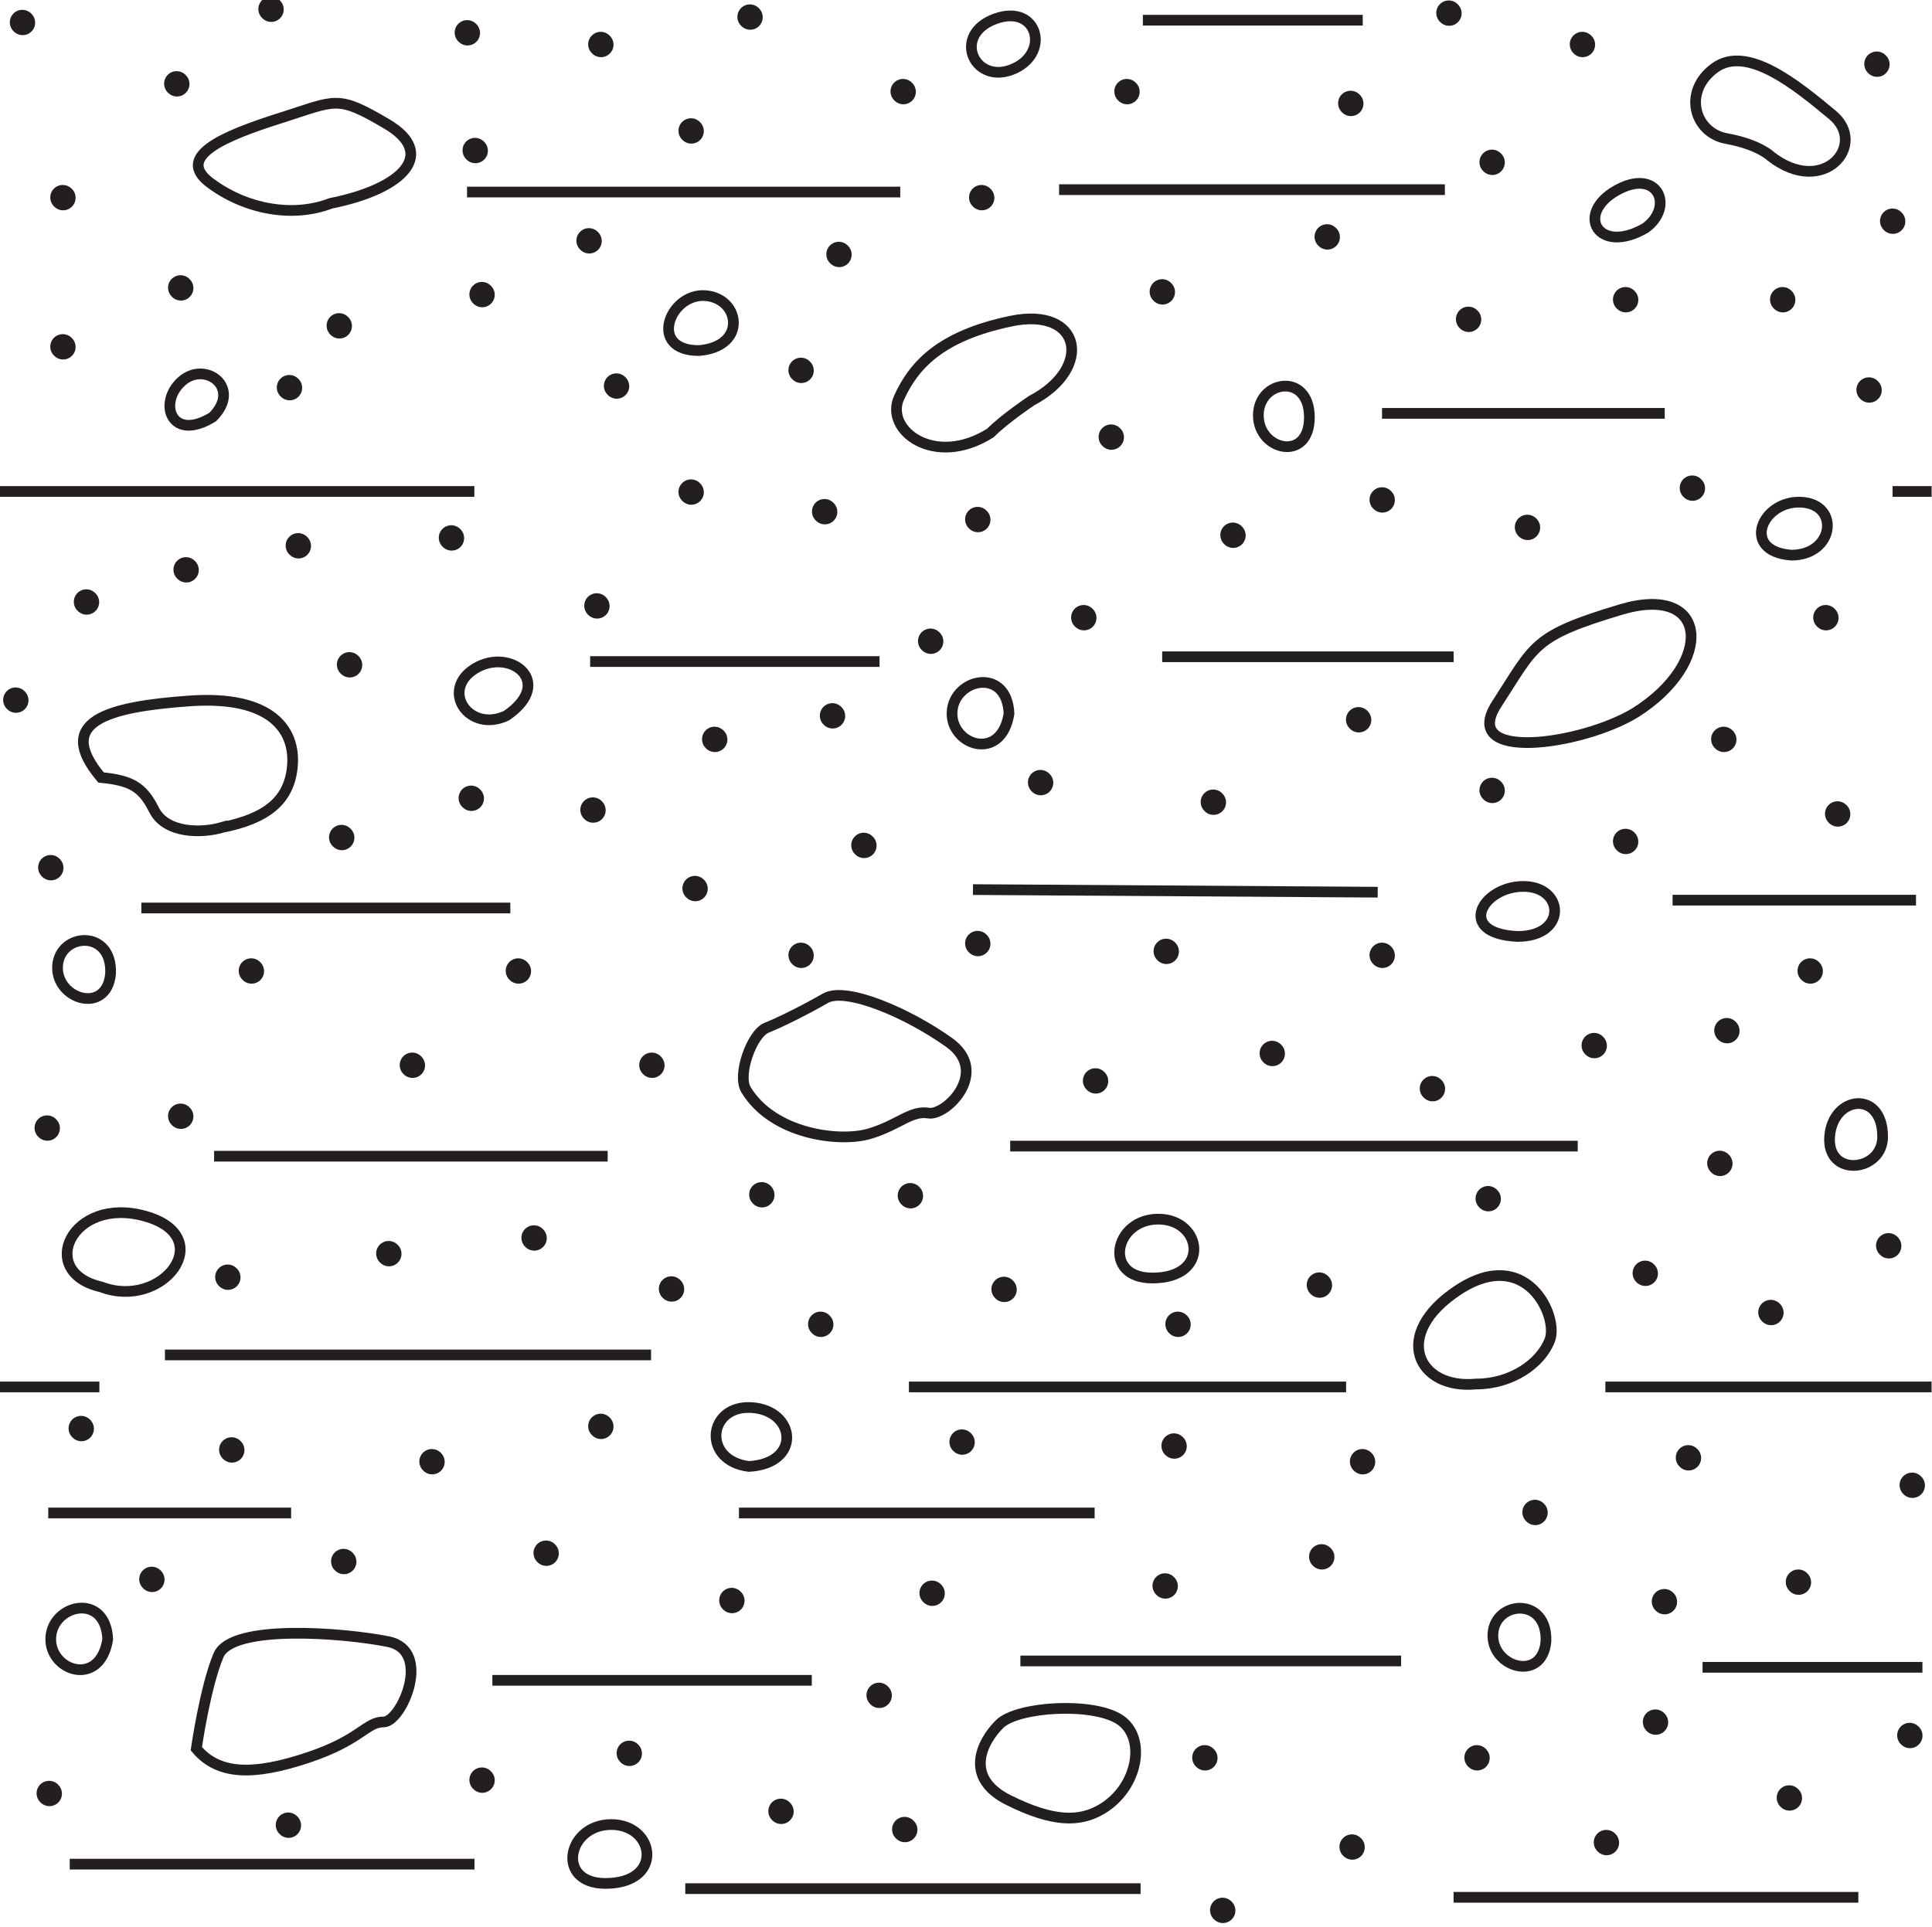 <?xml version="1.0" encoding="UTF-8" standalone="no"?>
<svg
   xmlns:dc="http://purl.org/dc/elements/1.1/"
   xmlns:cc="http://creativecommons.org/ns#"
   xmlns:rdf="http://www.w3.org/1999/02/22-rdf-syntax-ns#"
   xmlns:svg="http://www.w3.org/2000/svg"
   xmlns="http://www.w3.org/2000/svg"
   height="53.989"
   width="54.126"
   id="svg372"
   version="1.1">
  <defs
     id="defs376" />
  <g

     stroke="#231f20"
     fill="none"
     id="g370"
     width="54.125"
     height="54.125">
    <g
       style="stroke-width:0.7;stroke-linecap:round"
       id="g266">
      <path
         id="path4"
         transform="translate(2.271,40.024)"
         d="M 0,0 0.01,0.01" />
      <path
         id="path6"
         transform="translate(6.488,40.623)"
         d="M 0,0 0.01,0.01" />
      <path
         id="path8"
         transform="translate(12.098,40.953)"
         d="M 0,0 0.01,0.01" />
      <path
         id="path10"
         transform="translate(16.828,39.963)"
         d="M 0,0 0.01,0.01" />
      <path
         id="path12"
         transform="translate(18.808,36.113)"
         d="M 0,0 0.01,0.01" />
      <path
         id="path14"
         transform="translate(14.958,34.684)"
         d="M 0,0 0.01,0.01" />
      <path
         id="path16"
         transform="translate(10.888,35.123)"
         d="M 0,0 0.01,0.01" />
      <path
         id="path18"
         transform="translate(6.378,35.783)"
         d="M 0,0 0.01,0.01" />
      <path
         id="path20"
         transform="translate(5.058,31.273)"
         d="M 0,0 0.01,0.01" />
      <path
         id="path22"
         transform="translate(1.318,31.604)"
         d="M 0,0 0.01,0.01" />
      <path
         id="path24"
         transform="translate(17.625,49.125)"
         d="M 0,0 0.01,0.01" />
      <path
         id="path26"
         transform="translate(9.625,43.75)"
         d="M 0,0 0.01,0.01" />
      <path
         id="path28"
         transform="translate(4.25,44.25)"
         d="M 0,0 0.01,0.01" />
      <path
         id="path30"
         transform="translate(1.375,50.25)"
         d="M 0,0 0.01,0.01" />
      <path
         id="path32"
         transform="translate(8.075,51.138)"
         d="M 0,0 0.01,0.01" />
      <path
         id="path34"
         transform="translate(13.5,49.875)"
         d="M 0,0 0.01,0.01" />
      <path
         id="path36"
         transform="translate(26.109,44.639)"
         d="M 0,0 0.01,0.01" />
      <path
         id="path38"
         transform="translate(24.625,47.5)"
         d="M 0,0 0.01,0.01" />
      <path
         id="path40"
         transform="translate(21.875,50.75)"
         d="M 0,0 0.01,0.01" />
      <path
         id="path42"
         transform="translate(25.342,51.26)"
         d="M 0,0 0.01,0.01" />
      <path
         id="path44"
         transform="translate(34.25,53.525)"
         d="M 0,0 0.01,0.01" />
      <path
         id="path46"
         transform="translate(46.375,48.25)"
         d="M 0,0 0.01,0.01" />
      <path
         id="path48"
         transform="translate(53.5,48.625)"
         d="M 0,0 0.01,0.01" />
      <path
         id="path50"
         transform="translate(50.125,50.375)"
         d="M 0,0 0.01,0.01" />
      <path
         id="path52"
         transform="translate(46.625,44.875)"
         d="M 0,0 0.01,0.01" />
      <path
         id="path54"
         transform="translate(45,51.625)"
         d="M 0,0 0.01,0.01" />
      <path
         id="path56"
         transform="translate(32.638,44.435)"
         d="M 0,0 0.01,0.01" />
      <path
         id="path58"
         transform="translate(48.375,28.875)"
         d="M 0,0 0.01,0.01" />
      <path
         id="path60"
         transform="translate(40.125,30.5)"
         d="M 0,0 0.01,0.01" />
      <path
         id="path62"
         transform="translate(25.5,33.5)"
         d="M 0,0 0.01,0.01" />
      <path
         id="path64"
         transform="translate(50.379,44.328)"
         d="M 0,0 0.01,0.01" />
      <path
         id="path66"
         transform="translate(33.75,49.25)"
         d="M 0,0 0.01,0.01" />
      <path
         id="path68"
         transform="translate(41.375,49.25)"
         d="M 0,0 0.01,0.01" />
      <path
         id="path70"
         transform="translate(37.875,51.75)"
         d="M 0,0 0.01,0.01" />
      <path
         id="path72"
         transform="translate(37.024,43.619)"
         d="M 0,0 0.01,0.01" />
      <path
         id="path74"
         transform="translate(1.418,24.308)"
         d="M 0,0 0.01,0.01" />
      <path
         id="path76"
         transform="translate(7.038,27.203)"
         d="M 0,0 0.01,0.01" />
      <path
         id="path78"
         transform="translate(11.548,29.844)"
         d="M 0,0 0.01,0.01" />
      <path
         id="path80"
         transform="translate(14.518,27.203)"
         d="M 0,0 0.01,0.01" />
      <path
         id="path82"
         transform="translate(18.258,29.844)"
         d="M 0,0 0.01,0.01" />
      <path
         id="path84"
         transform="translate(21.338,33.473)"
         d="M 0,0 0.01,0.01" />
      <path
         id="path86"
         transform="translate(22.988,37.103)"
         d="M 0,0 0.01,0.01" />
      <path
         id="path88"
         transform="translate(28.125,36.125)"
         d="M 0,0 0.01,0.01" />
      <path
         id="path90"
         transform="translate(26.948,40.403)"
         d="M 0,0 0.01,0.01" />
      <path
         id="path92"
         transform="translate(32.888,40.514)"
         d="M 0,0 0.01,0.01" />
      <path
         id="path94"
         transform="translate(32.998,37.103)"
         d="M 0,0 0.01,0.01" />
      <path
         id="path96"
         transform="translate(36.959,36.004)"
         d="M 0,0 0.01,0.01" />
      <path
         id="path98"
         transform="translate(38.168,40.953)"
         d="M 0,0 0.01,0.01" />
      <path
         id="path100"
         transform="translate(43,42.375)"
         d="M 0,0 0.01,0.01" />
      <path
         id="path102"
         transform="translate(47.298,40.844)"
         d="M 0,0 0.01,0.01" />
      <path
         id="path104"
         transform="translate(53.568,41.613)"
         d="M 0,0 0.01,0.01" />
      <path
         id="path106"
         transform="translate(49.608,36.773)"
         d="M 0,0 0.01,0.01" />
      <path
         id="path108"
         transform="translate(46.088,35.674)"
         d="M 0,0 0.01,0.01" />
      <path
         id="path110"
         transform="translate(48.178,32.594)"
         d="M 0,0 0.01,0.01" />
      <path
         id="path112"
         transform="translate(52.908,34.903)"
         d="M 0,0 0.01,0.01" />
      <path
         id="path114"
         transform="translate(41.688,33.583)"
         d="M 0,0 0.01,0.01" />
      <path
         id="path116"
         transform="translate(50.709,27.203)"
         d="M 0,0 0.01,0.01" />
      <path
         id="path118"
         transform="translate(44.658,29.293)"
         d="M 0,0 0.01,0.01" />
      <path
         id="path120"
         transform="translate(38.718,26.764)"
         d="M 0,0 0.01,0.01" />
      <path
         id="path122"
         transform="translate(35.638,29.514)"
         d="M 0,0 0.01,0.01" />
      <path
         id="path124"
         transform="translate(30.688,30.283)"
         d="M 0,0 0.01,0.01" />
      <path
         id="path126"
         transform="translate(32.668,26.653)"
         d="M 0,0 0.01,0.01" />
      <path
         id="path128"
         transform="translate(41.798,22.143)"
         d="M 0,0 0.01,0.01" />
      <path
         id="path130"
         transform="translate(45.538,23.573)"
         d="M 0,0 0.01,0.01" />
      <path
         id="path132"
         transform="translate(48.288,20.713)"
         d="M 0,0 0.01,0.01" />
      <path
         id="path134"
         transform="translate(51.478,22.803)"
         d="M 0,0 0.01,0.01" />
      <path
         id="path136"
         transform="translate(51.148,17.303)"
         d="M 0,0 0.01,0.01" />
      <path
         id="path138"
         transform="translate(47.408,13.673)"
         d="M 0,0 0.01,0.01" />
      <path
         id="path140"
         transform="translate(42.788,14.773)"
         d="M 0,0 0.01,0.01" />
      <path
         id="path142"
         transform="translate(38.718,14.003)"
         d="M 0,0 0.01,0.01" />
      <path
         id="path144"
         transform="translate(34.538,14.993)"
         d="M 0,0 0.01,0.01" />
      <path
         id="path146"
         transform="translate(30.358,17.303)"
         d="M 0,0 0.01,0.01" />
      <path
         id="path148"
         transform="translate(33.988,22.473)"
         d="M 0,0 0.01,0.01" />
      <path
         id="path150"
         transform="translate(38.058,20.163)"
         d="M 0,0 0.01,0.01" />
      <path
         id="path152"
         transform="translate(52.358,10.923)"
         d="M 0,0 0.01,0.01" />
      <path
         id="path154"
         transform="translate(49.938,8.393)"
         d="M 0,0 0.01,0.01" />
      <path
         id="path156"
         transform="translate(45.538,8.393)"
         d="M 0,0 0.01,0.01" />
      <path
         id="path158"
         transform="translate(41.138,8.943)"
         d="M 0,0 0.01,0.01" />
      <path
         id="path160"
         transform="translate(37.178,6.633)"
         d="M 0,0 0.01,0.01" />
      <path
         id="path162"
         transform="translate(41.798,4.543)"
         d="M 0,0 0.01,0.01" />
      <path
         id="path164"
         transform="translate(44.328,1.242)"
         d="M 0,0 0.01,0.01" />
      <path
         id="path166"
         transform="translate(52.578,1.793)"
         d="M 0,0 0.01,0.01" />
      <path
         id="path168"
         transform="translate(53.019,6.193)"
         d="M 0,0 0.01,0.01" />
      <path
         id="path170"
         transform="translate(40.588,0.363)"
         d="M 0,0 0.01,0.01" />
      <path
         id="path172"
         transform="translate(37.838,2.893)"
         d="M 0,0 0.01,0.01" />
      <path
         id="path174"
         transform="translate(31.568,2.562)"
         d="M 0,0 0.01,0.01" />
      <path
         id="path176"
         transform="translate(32.558,8.173)"
         d="M 0,0 0.01,0.01" />
      <path
         id="path178"
         transform="translate(31.128,12.243)"
         d="M 0,0 0.01,0.01" />
      <path
         id="path180"
         transform="translate(27.388,14.553)"
         d="M 0,0 0.01,0.01" />
      <path
         id="path182"
         transform="translate(26.068,17.963)"
         d="M 0,0 0.01,0.01" />
      <path
         id="path184"
         transform="translate(23.098,14.333)"
         d="M 0,0 0.01,0.01" />
      <path
         id="path186"
         transform="translate(29.148,21.924)"
         d="M 0,0 0.01,0.01" />
      <path
         id="path188"
         transform="translate(27.388,26.434)"
         d="M 0,0 0.01,0.01" />
      <path
         id="path190"
         transform="translate(24.198,23.684)"
         d="M 0,0 0.01,0.01" />
      <path
         id="path192"
         transform="translate(23.318,20.053)"
         d="M 0,0 0.01,0.01" />
      <path
         id="path194"
         transform="translate(22.438,26.764)"
         d="M 0,0 0.01,0.01" />
      <path
         id="path196"
         transform="translate(19.468,24.893)"
         d="M 0,0 0.01,0.01" />
      <path
         id="path198"
         transform="translate(20.018,20.713)"
         d="M 0,0 0.01,0.01" />
      <path
         id="path200"
         transform="translate(16.608,22.693)"
         d="M 0,0 0.01,0.01" />
      <path
         id="path202"
         transform="translate(13.198,22.363)"
         d="M 0,0 0.01,0.01" />
      <path
         id="path204"
         transform="translate(9.568,23.463)"
         d="M 0,0 0.01,0.01" />
      <path
         id="path206"
         transform="translate(9.788,18.623)"
         d="M 0,0 0.01,0.01" />
      <path
         id="path208"
         transform="translate(16.718,16.973)"
         d="M 0,0 0.01,0.01" />
      <path
         id="path210"
         transform="translate(19.358,13.783)"
         d="M 0,0 0.01,0.01" />
      <path
         id="path212"
         transform="translate(12.643,15.068)"
         d="M 0,0 0.01,0.01" />
      <path
         id="path214"
         transform="translate(8.353,15.288)"
         d="M 0,0 0.01,0.01" />
      <path
         id="path216"
         transform="translate(5.209,15.962)"
         d="M 0,0 0.01,0.01" />
      <path
         id="path218"
         transform="translate(8.105,10.857)"
         d="M 0,0 0.01,0.01" />
      <path
         id="path220"
         transform="translate(2.418,16.863)"
         d="M 0,0 0.01,0.01" />
      <path
         id="path222"
         transform="translate(0.438,19.613)"
         d="M 0,0 0.01,0.01" />
      <path
         id="path224"
         transform="translate(1.758,9.713)"
         d="M 0,0 0.01,0.01" />
      <path
         id="path226"
         transform="translate(5.058,8.062)"
         d="M 0,0 0.01,0.01" />
      <path
         id="path228"
         transform="translate(15.296,43.517)"
         d="M 0,0 0.01,0.01" />
      <path
         id="path230"
         transform="translate(9.5,9.125)"
         d="M 0,0 0.01,0.01" />
      <path
         id="path232"
         transform="translate(13.5,8.25)"
         d="M 0,0 0.01,0.01" />
      <path
         id="path234"
         transform="translate(16.498,6.743)"
         d="M 0,0 0.01,0.01" />
      <path
         id="path236"
         transform="translate(17.268,10.812)"
         d="M 0,0 0.01,0.01" />
      <path
         id="path238"
         transform="translate(22.438,10.373)"
         d="M 0,0 0.01,0.01" />
      <path
         id="path240"
         transform="translate(20.499,44.843)"
         d="M 0,0 0.01,0.01" />
      <path
         id="path242"
         transform="translate(23.5,7.125)"
         d="M 0,0 0.01,0.01" />
      <path
         id="path244"
         transform="translate(27.498,5.533)"
         d="M 0,0 0.01,0.01" />
      <path
         id="path246"
         transform="translate(25.298,2.562)"
         d="M 0,0 0.01,0.01" />
      <path
         id="path248"
         transform="translate(21.008,0.473)"
         d="M 0,0 0.01,0.01" />
      <path
         id="path250"
         transform="translate(19.358,3.664)"
         d="M 0,0 0.01,0.01" />
      <path
         id="path252"
         transform="translate(16.828,1.242)"
         d="M 0,0 0.01,0.01" />
      <path
         id="path254"
         transform="translate(13.308,4.213)"
         d="M 0,0 0.01,0.01" />
      <path
         id="path256"
         transform="translate(13.088,0.914)"
         d="M 0,0 0.01,0.01" />
      <path
         id="path258"
         transform="translate(7.588,0.254)"
         d="M 0,0 0.01,0.01" />
      <path
         id="path260"
         transform="translate(4.948,2.344)"
         d="M 0,0 0.01,0.01" />
      <path
         id="path262"
         transform="translate(0.625,0.625)"
         d="M 0,0 0.01,0.01" />
      <path
         id="path264"
         transform="translate(1.758,5.533)"
         d="M 0,0 0.01,0.01" />
    </g>
    <path
       style="stroke-width:0.3"
       id="path268"
       transform="translate(20.898,30.531)"
       d="M 0,0 C 0.76,1.265 2.64,1.484 3.465,1.236 4.29,0.989 4.62,0.576 5.115,0.659 5.61,0.742 6.848,-0.496 5.693,-1.32 4.538,-2.146 2.805,-2.889 2.227,-2.559 1.65,-2.229 0.99,-1.898 0.578,-1.732 0.165,-1.568 -0.247,-0.413 0,0 Z" />
    <path
       style="stroke-width:0.3"
       id="path270"
       transform="translate(41.358,38.781)"
       d="M 0,0 C 0.99,0 1.815,-0.578 2.063,-1.238 2.31,-1.899 1.402,-3.878 -0.495,-2.641 -2.393,-1.402 -1.65,0.164 0,0 Z" />
    <path
       style="stroke-width:0.3"
       id="path272"
       transform="translate(45.813,19.971)"
       d="m 0,0 c 2.228,-1.402 2.063,-3.631 -0.413,-2.888 -2.475,0.743 -2.392,0.99 -3.465,2.64 C -4.95,1.402 -1.485,0.907 0,0 Z" />
    <path
       style="stroke-width:0.3"
       id="path274"
       transform="translate(28.901,11.226)"
       d="m 0,0 c 1.732,-0.907 1.402,-2.64 -0.578,-2.228 -1.98,0.413 -2.722,1.238 -3.135,2.145 -0.412,0.908 0.99,1.98 2.558,0.99 C -0.743,0.495 0,0 0,0 Z" />
    <path
       style="stroke-width:0.3"
       id="path276"
       transform="translate(6.213,23.188)"
       d="m 0,0 c 1.238,-0.247 1.898,-0.742 1.98,-1.732 0.083,-0.99 -0.577,-1.98 -2.887,-1.815 -2.31,0.165 -3.795,0.578 -2.475,2.145 0.825,0.083 1.155,0.248 1.485,0.908 0.33,0.66 1.32,0.66 1.897,0.494 z" />
    <path
       style="stroke-width:0.3"
       id="path278"
       transform="translate(2.83,36.059)"
       d="M 0,0 C 1.732,0.66 3.3,-1.402 1.237,-1.981 -0.825,-2.559 -1.815,-0.413 0,0 Z" />
    <path
       style="stroke-width:0.3"
       id="path280"
       transform="translate(49.608,4.379)"
       d="M 0,0 C 1.485,1.154 2.723,-0.332 1.732,-1.156 0.742,-1.98 -0.66,-3.137 -1.567,-2.477 -2.475,-1.816 -2.145,-0.66 -1.238,-0.496 -0.33,-0.332 0,0 0,0 Z" />
    <path
       style="stroke-width:0.3"
       id="path282"
       transform="translate(9.266,5.698)"
       d="M 0,0 C 2.063,-0.413 2.97,-1.403 1.567,-2.227 0.165,-3.052 0.165,-2.888 -1.402,-2.393 -2.97,-1.897 -4.373,-1.319 -3.382,-0.577 -2.393,0.165 -1.073,0.412 0,0 Z" />
    <path
       style="stroke-width:0.3"
       id="path284"
       transform="translate(4.621,37.966)"
       d="M 0,0 H 13.619" />
    <path
       style="stroke-width:0.3"
       id="path286"
       transform="translate(1.954,52.235)"
       d="M 0,0 H 11.339" />
    <path
       style="stroke-width:0.3"
       id="path288"
       transform="translate(25.464,38.863)"
       d="M 0,0 H 12.248" />
    <path
       style="stroke-width:0.3"
       id="path290"
       transform="translate(-0.01,38.863)"
       d="M 0,0 H 2.794" />
    <path
       style="stroke-width:0.3"
       id="path292"
       transform="translate(44.975,38.863)"
       d="M 0,0 H 9.139" />
    <path
       style="stroke-width:0.3"
       id="path294"
       transform="translate(40.723,53.164)"
       d="M 0,0 H 11.339" />
    <path
       style="stroke-width:0.3"
       id="path296"
       transform="translate(44.201,32.115)"
       d="M 0,0 H -15.9" />
    <path
       style="stroke-width:0.3"
       id="path298"
       transform="translate(17.024,32.398)"
       d="M 0,0 H -11.026" />
    <path
       style="stroke-width:0.3"
       id="path300"
       transform="translate(22.743,47.084)"
       d="M 0,0 H -8.949" />
    <path
       style="stroke-width:0.3"
       id="path302"
       transform="translate(39.253,46.541)"
       d="M 0,0 H -10.666" />
    <path
       style="stroke-width:0.3"
       id="path304"
       transform="translate(3.96,25.443)"
       d="M 0,0 H 10.337" />
    <path
       style="stroke-width:0.3"
       id="path306"
       transform="translate(27.258,24.927)"
       d="M 0,0 11.339,0.073" />
    <path
       style="stroke-width:0.3"
       id="path308"
       transform="translate(19.198,52.921)"
       d="M 0,0 H 12.756" />
    <path
       style="stroke-width:0.3"
       id="path310"
       transform="translate(46.858,25.223)"
       d="M 0,0 H 6.82" />
    <path
       style="stroke-width:0.3"
       id="path312"
       transform="translate(40.724,18.403)"
       d="M 0,0 H -8.165" />
    <path
       style="stroke-width:0.3"
       id="path314"
       transform="translate(24.641,18.537)"
       d="M 0,0 H -8.108" />
    <path
       style="stroke-width:0.3"
       id="path316"
       transform="translate(-0.009,13.771)"
       d="M 0,0 H 13.298" />
    <path
       style="stroke-width:0.3"
       id="path318"
       transform="translate(53.021,13.771)"
       d="M 0,0 H 1.094" />
    <path
       style="stroke-width:0.3"
       id="path320"
       transform="translate(38.718,11.583)"
       d="M 0,0 H 7.92" />
    <path
       style="stroke-width:0.3"
       id="path322"
       transform="translate(40.479,5.314)"
       d="M 0,0 H -10.808" />
    <path
       style="stroke-width:0.3"
       id="path324"
       transform="translate(25.221,5.381)"
       d="M 0,0 H -12.137" />
    <path
       style="stroke-width:0.3"
       id="path326"
       transform="translate(20.98,41.091)"
       d="M 0,0 C 1.485,-0.083 1.32,-1.567 0.082,-1.649 -1.155,-1.732 -1.32,-0.165 0,0 Z" />
    <path
       style="stroke-width:0.3"
       id="path328"
       transform="translate(32.283,35.811)"
       d="M 0,0 C 1.65,0 1.402,-1.65 0.165,-1.65 -1.073,-1.65 -1.402,0 0,0 Z" />
    <path
       style="stroke-width:0.3"
       id="path330"
       transform="translate(16.96,52.775)"
       d="M 0,0 C 1.65,0 1.402,-1.65 0.165,-1.65 -1.072,-1.65 -1.402,0 0,0 Z" />
    <path
       style="stroke-width:0.3"
       id="path332"
       transform="translate(52.743,31.851)"
       d="M 0,0 C 0,-1.319 -1.402,-1.155 -1.485,0 -1.567,1.155 0,0.99 0,0 Z" />
    <path
       style="stroke-width:0.3"
       id="path334"
       transform="translate(42.513,26.24)"
       d="M 0,0 C 1.403,0 1.32,-1.402 0.165,-1.402 -0.99,-1.402 -1.732,-0.082 0,0 Z" />
    <path
       style="stroke-width:0.3"
       id="path336"
       transform="translate(50.184,15.556)"
       d="M 0,0 C 1.21,0 1.375,-1.43 0.275,-1.484 -0.825,-1.539 -1.43,-0.109 0,0 Z" />
    <path
       style="stroke-width:0.3"
       id="path338"
       transform="translate(36.683,11.693)"
       d="M 0,0 C 0,-1.266 -1.43,-1.045 -1.43,-0.055 -1.43,0.934 0,1.265 0,0 Z" />
    <path
       style="stroke-width:0.3"
       id="path340"
       transform="translate(28.268,19.998)"
       d="M 0,0 C -0.055,-1.32 -1.54,-0.99 -1.595,-0.055 -1.65,0.88 -0.22,1.375 0,0 Z" />
    <path
       style="stroke-width:0.3"
       id="path342"
       transform="translate(3.018,45.936)"
       d="M 0,0 C -0.055,-1.32 -1.54,-0.99 -1.595,-0.055 -1.65,0.88 -0.22,1.375 0,0 Z" />
    <path
       style="stroke-width:0.3"
       id="path344"
       transform="translate(46.102,6.387)"
       d="M 0,0 C 0.825,-0.605 0.33,-1.705 -0.825,-1.045 -1.98,-0.386 -1.32,0.77 0,0 Z" />
    <path
       style="stroke-width:0.3"
       id="path346"
       transform="translate(28.323,1.959)"
       d="M 0,0 C 1.132,-0.418 0.77,-1.871 -0.44,-1.432 -1.65,-0.99 -1.045,0.385 0,0 Z" />
    <path
       style="stroke-width:0.3"
       id="path348"
       transform="translate(19.578,9.823)"
       d="M 0,0 C 1.375,-0.11 1.155,-1.485 0.165,-1.54 -0.825,-1.595 -1.43,0 0,0 Z" />
    <path
       style="stroke-width:0.3"
       id="path350"
       transform="translate(14.188,20.053)"
       d="M 0,0 C 1.375,-0.935 0.11,-1.925 -0.88,-1.32 -1.87,-0.715 -1.045,0.496 0,0 Z" />
    <path
       style="stroke-width:0.3"
       id="path352"
       transform="translate(5.96,11.684)"
       d="M 0,0 C 0.825,-0.826 -0.22,-1.596 -0.88,-0.99 -1.54,-0.386 -1.155,0.715 0,0 Z" />
    <path
       style="stroke-width:0.3"
       id="path354"
       transform="translate(3.098,27.287)"
       d="M 0,0 C 0.055,-1.265 -1.43,-1.154 -1.485,-0.22 -1.54,0.715 -0.11,1.155 0,0 Z" />
    <path
       style="stroke-width:0.3"
       id="path356"
       transform="translate(43.31,46)"
       d="M 0,0 C 0.055,-1.266 -1.43,-1.155 -1.485,-0.221 -1.54,0.715 -0.11,1.154 0,0 Z" />
    <path
       style="stroke-width:0.3"
       id="path358"
       transform="translate(30.875,50.688)"
       d="m 0,0 c 1.017,-0.61 1.25,-2 0.5,-2.5 -0.75,-0.5 -2.875,-0.375 -3.375,0.125 -0.5,0.5 -1,1.5 0.25,2.125 1.25,0.625 2,0.625 2.625,0.25 z" />
    <path
       style="stroke-width:0.3"
       id="path360"
       transform="translate(5.5,49)"
       d="m 0,0 c 0.625,0.75 1.625,0.75 3.125,0.25 1.5,-0.5 1.625,-1 2.125,-1 0.5,0 1.375,-2 0.125,-2.25 C 4.125,-3.25 1,-3.5 0.625,-2.625 0.25,-1.75 0,0 0,0 Z" />
    <path
       style="stroke-width:0.3"
       id="path362"
       transform="translate(53.858,46.719)"
       d="M 0,0 H -6.16" />
    <path
       style="stroke-width:0.3"
       id="path364"
       transform="translate(38.178,0.566)"
       d="M 0,0 H -6.16" />
    <path
       style="stroke-width:0.3"
       id="path366"
       transform="translate(8.156,42.395)"
       d="M 0,0 H -6.804" />
    <path
       style="stroke-width:0.3"
       id="path368"
       transform="translate(30.667,42.395)"
       d="M 0,0 H -9.965" />
  </g>
</svg>
